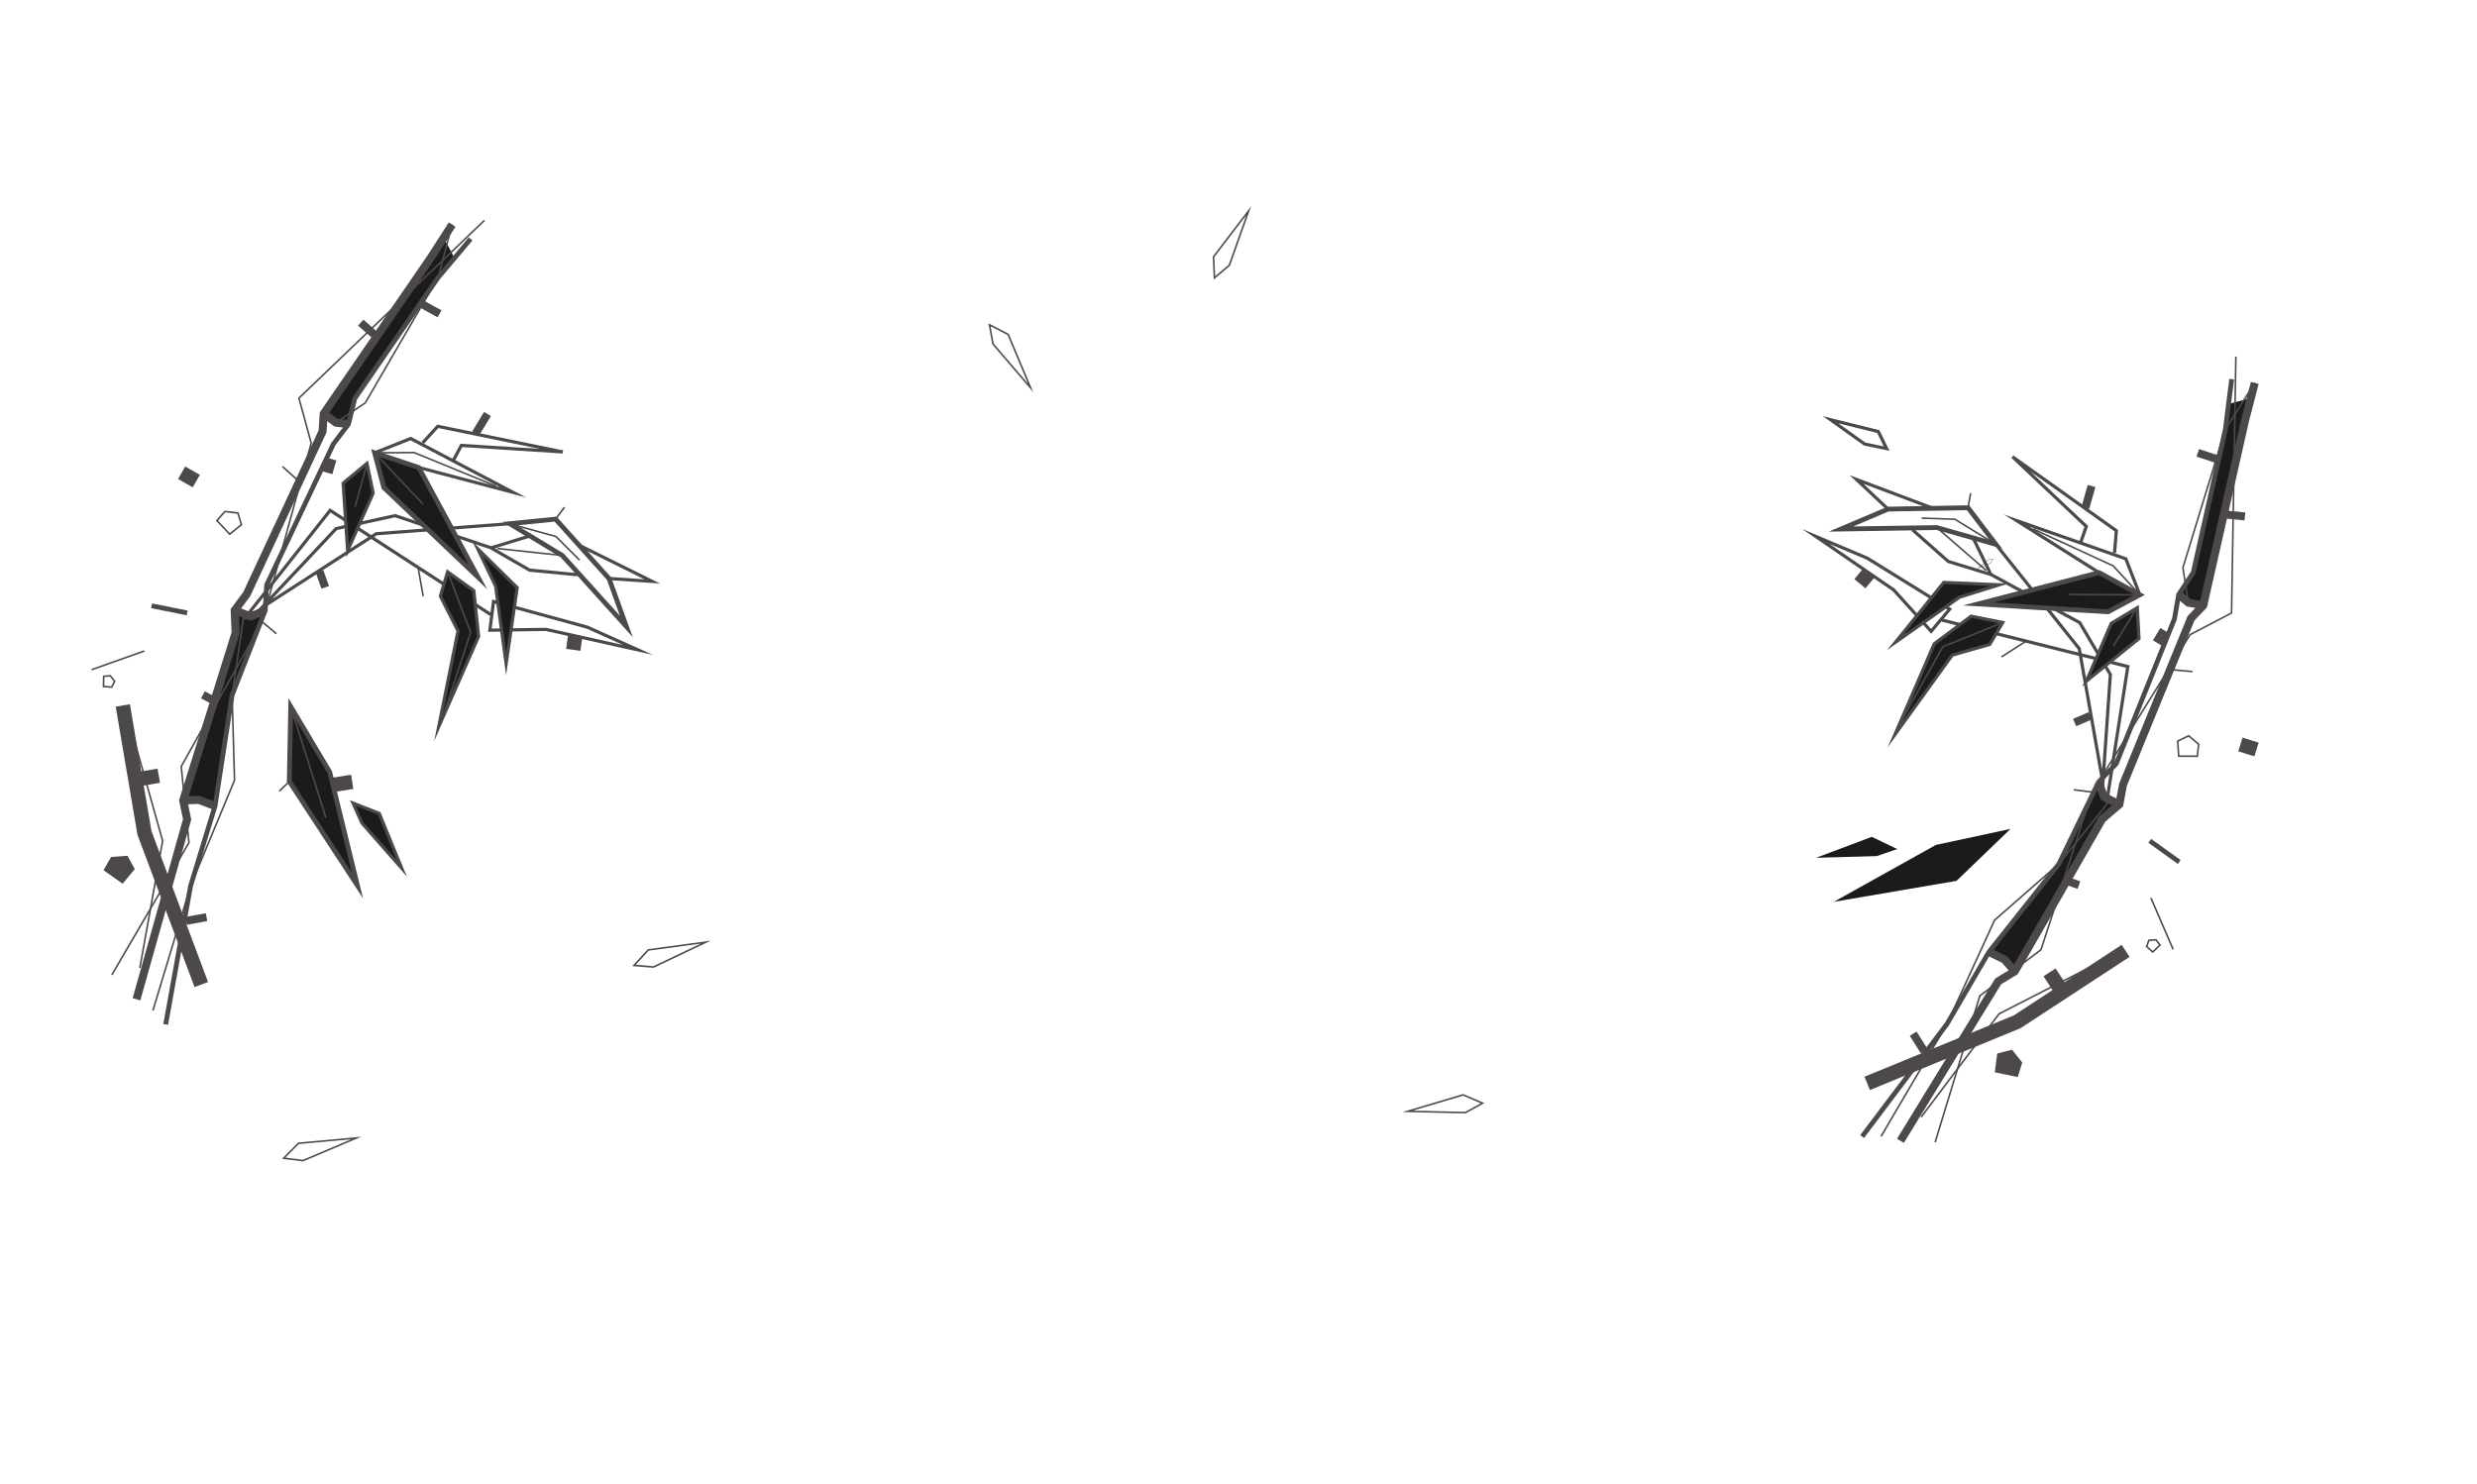 <svg width="2666" height="1598" viewBox="0 0 2666 1598" fill="none" xmlns="http://www.w3.org/2000/svg">
<path d="M2367.77 652.025L2425.43 427.66L2400.88 434.25L2360.61 616.199L2345.85 640.115L2367.77 652.025Z" fill="#1C1B1B"/>
<path d="M2279.45 865.364L2265.47 882.669L2169.64 1045.16L2157.43 1032.92L2141.35 1024.83L2216 929.918L2259.34 844.994L2279.45 865.364Z" fill="#1C1B1B"/>
<path d="M2012.6 1173.38L2006.7 1159.07L2167.48 1093.04L2283.54 1017.08L2292.06 1030.02L2174.75 1106.8L2012.6 1173.38Z" fill="#4D4949"/>
<path d="M2068.46 1202.95L2067.08 1201.91L2151.02 1090.68L2151.2 1090.59L2282.54 1023.28L2283.33 1024.82L2152.16 1092.03L2068.46 1202.95Z" fill="#4D4949"/>
<path d="M2317.01 1026L2309.41 1019.15L2312.21 1011.4L2320.84 1010.79L2326.02 1017.34L2317.01 1026ZM2311.43 1018.65L2316.97 1023.65L2323.7 1017.18L2320.06 1012.57L2313.45 1013.04L2311.43 1018.65Z" fill="#4D4949"/>
<path d="M2176.57 1143.76L2165.56 1129.95L2149.66 1134.06L2146.96 1154.28L2171.71 1159.42L2176.57 1143.76Z" fill="#4D4949"/>
<path d="M2344.12 814.834L2342.98 797.245L2355.78 791.024L2367.29 800.716L2365.82 814.938L2344.12 814.834ZM2344.78 798.286L2345.74 813.124L2364.26 813.21L2365.48 801.441L2355.52 793.056L2344.78 798.286Z" fill="#4D4949"/>
<path d="M2347.02 925.833L2315.31 903.043L2312.28 907.231L2344 930.021L2347.02 925.833Z" fill="#4D4949"/>
<path d="M2431.02 799.419L2413.67 794.017L2409.05 808.796L2426.4 814.198L2431.02 799.419Z" fill="#4D4949"/>
<path d="M2212.43 1042.47L2199.42 1050.9L2212.89 1071.57L2225.9 1063.14L2212.43 1042.47Z" fill="#4D4949"/>
<path d="M2315.85 966.311L2314.27 966.991L2338.15 1022.29L2339.73 1021.61L2315.85 966.311Z" fill="#4D4949"/>
<path d="M2041.78 1225.78L2147.55 1053.22L2165.32 1042.5L2259.25 878.837L2277.12 863.566L2280.85 843.418L2281.02 843.011L2354.52 663.219L2367.41 649.67L2411.95 452.584L2422.63 411.114L2430.98 413.255L2420.33 454.6L2375.3 653.872L2361.89 667.964L2289.17 845.85L2285.04 868.119L2265.99 884.401L2171.69 1048.71L2153.81 1059.5L2049.14 1230.27L2041.78 1225.78Z" fill="#4D4949"/>
<path d="M2006.28 1224.99L2002.15 1221.89L2093.3 1101L2138.58 1023.24L2213.79 928.538L2256.62 840.222L2275.48 820.746L2337.89 665.45L2342.5 638.955L2358.19 615.174L2392.63 461.705L2399.4 407.83L2404.53 408.472L2397.7 462.713L2363.04 617.223L2347.41 640.896L2342.8 667.118L2279.91 823.604L2260.91 843.214L2218.2 931.297L2218.02 931.52L2142.86 1026.15L2097.62 1103.86L2097.53 1103.98L2006.28 1224.99Z" fill="#4D4949"/>
<path d="M2165.26 1048.43L2154.75 1036.39L2138.81 1028.55L2142.63 1020.84L2160.11 1029.44L2171.76 1042.78L2165.26 1048.43Z" fill="#4D4949"/>
<path d="M2260.89 860.702L2254.7 843.145L2262.83 840.292L2267.85 854.538L2282.99 861.985L2279.17 869.7L2260.89 860.702Z" fill="#4D4949"/>
<path d="M2353.33 652.721L2342.16 643.195L2347.76 636.657L2357.19 644.699L2372.16 647.546L2370.54 655.995L2353.33 652.721Z" fill="#4D4949"/>
<path d="M2081.98 1229.25L2130.15 1071.47L2196.02 1021.81L2250.96 852.292L2251.02 852.202L2356.65 682.5L2356.86 682.391L2400.96 659.346L2405.62 383.802L2407.34 383.831L2402.66 660.396L2357.86 683.806L2252.54 853.021L2197.49 1022.85L2197.28 1023.01L2131.64 1072.5L2083.63 1229.75L2081.98 1229.25Z" fill="#4D4949"/>
<path d="M2354.41 648.842L2348.59 611.02L2348.64 610.831L2394.39 461.788L2394.45 461.69L2426.08 411.726L2427.54 412.644L2395.97 462.513L2350.35 611.146L2356.11 648.579L2354.41 648.842Z" fill="#4D4949"/>
<path d="M2023.85 1222.83L2094.72 1102L2146.11 989.928L2146.25 989.807L2215.43 929.272L2270.5 860.805L2271.84 861.881L2216.67 930.456L2147.53 990.979L2096.25 1102.79L2025.34 1223.7L2023.85 1222.83Z" fill="#4D4949"/>
<path d="M2163.92 892.267L2105.81 948.208L1973.75 970.774L2083.62 909.513L2163.92 892.267Z" fill="#1C1B1B"/>
<path d="M2042 913.946L2014.6 900.839L1954.67 923.367L2020 921.567L2042 913.946Z" fill="#1C1B1B"/>
<path d="M2265.6 864.407L2288.25 718.822L2089.84 669.188L2090.68 665.852L2292.14 716.248L2269.01 864.935L2265.6 864.407Z" fill="#4D4949"/>
<path d="M2156.63 553.737L2289.35 600.172L2304.74 639.715L2301.53 640.959L2286.71 602.894L2184.1 566.995L2260.12 614.938L2258.28 617.846L2156.63 553.737Z" fill="#4D4949"/>
<path d="M2237.68 583.805L2243.48 567.187L2164.83 492.9L2167.02 490.251L2279.65 570.472L2277.57 595.307L2274.13 595.019L2276.05 572.134L2185.31 507.505L2247.47 566.219L2240.93 584.937L2237.68 583.805Z" fill="#4D4949"/>
<path d="M2264.09 856.52L2236.3 699.044L2196.84 649.667L2142.41 620.138L2096.05 605.919L2057.23 571.555L2059.51 568.981L2097.78 602.848L2143.9 617.029L2191.31 642.75L2146.81 587.066L2149.51 584.922L2199.1 646.973L2239.69 668.995L2273.13 725.7L2264.09 856.52ZM2204.63 653.885L2239.54 697.587L2239.62 698.017L2262.59 828.195L2269.62 726.528L2237.2 671.562L2204.63 653.885Z" fill="#4D4949"/>
<path d="M2155.58 670.102L2141.63 693.638L2101.23 705.204L2039.55 790.668L2081.79 693.011L2121.47 663.304L2155.58 670.102Z" fill="#1C1B1B"/>
<path d="M2031.69 804.508L2080.39 691.907L2080.75 691.633L2121.06 661.463L2158.3 668.888L2142.77 695.102L2102.28 706.694L2031.69 804.508ZM2083.19 694.112L2047.42 776.828L2100.18 703.716L2140.5 692.173L2152.85 671.313L2121.89 665.141L2083.19 694.112Z" fill="#4D4949"/>
<path d="M1968.28 572.269L2031.55 545.447L2119.44 543.938L2154.91 590.599L2084.18 570.476L1968.28 572.269ZM2032.64 550.588L1994.64 566.703L2084.87 565.307L2141.43 581.396L2116.91 549.145L2032.64 550.588Z" fill="#4D4949"/>
<path d="M2125.44 578.765L2122.34 580.262L2141.25 619.304L2144.35 617.808L2125.44 578.765Z" fill="#4D4949"/>
<path d="M2030.91 549.269L1990.67 511.495L2080.94 545.503L2079.72 548.721L2005.62 520.805L2033.28 546.763L2030.91 549.269Z" fill="#4D4949"/>
<path d="M1961.92 448.001L2022.8 463.096L2033.67 485.304L2006.23 479.599L1961.92 448.001ZM2020.41 466.048L1978.63 455.689L2007.65 476.384L2027.49 480.508L2020.41 466.048Z" fill="#4D4949"/>
<path d="M2078.53 682.223L2037 636.284L1939.59 569.384L2010.4 599.231L2101.05 655.312L2078.53 682.223ZM2039.29 633.678L2078.43 676.976L2095.86 656.147L2008.7 602.226L1969.37 585.667L2039.29 633.678Z" fill="#4D4949"/>
<path d="M2151.68 629.534L2092.09 626.927L2040.04 691.386L2109.06 642.861L2151.68 629.534Z" fill="#1C1B1B"/>
<path d="M2030.99 699.853L2091.29 625.169L2161.57 628.242L2109.83 644.425L2030.99 699.853ZM2092.88 628.681L2049.09 682.912L2108.29 641.3L2141.8 630.823L2092.88 628.681Z" fill="#4D4949"/>
<path d="M2300.41 654.081L2302.21 687.394L2245.51 733.274L2272.31 671.029L2300.41 654.081Z" fill="#1C1B1B"/>
<path d="M2241.17 739.003L2270.94 669.842L2301.97 651.128L2303.98 688.178L2241.17 739.003ZM2273.68 672.216L2249.86 727.546L2300.45 686.613L2298.84 657.038L2273.68 672.216Z" fill="#4D4949"/>
<path d="M2303.13 640.336L2259.2 616.391L2129.13 650.106L2268.88 658.606L2303.13 640.336Z" fill="#1C1B1B"/>
<path d="M2112.72 651.693L2259.54 613.636L2308.57 640.36L2269.45 661.225L2268.72 661.18L2112.72 651.693ZM2258.86 619.147L2145.54 648.515L2268.31 655.982L2297.69 640.309L2258.86 619.147Z" fill="#4D4949"/>
<path d="M2044.51 777.932L2090.28 695.6L2090.56 695.487L2155.25 669.306L2155.9 670.9L2091.49 696.966L2046.02 778.766L2044.51 777.932Z" fill="#4D4949"/>
<path d="M2227.01 640.775L2227.02 639.054L2301.16 639.466L2273.9 609.823L2187.5 570.019L2188.22 568.457L2274.94 608.407L2275.05 608.533L2305.1 641.208L2227.01 640.775Z" fill="#4D4949"/>
<path d="M2300.94 654.423L2299.47 653.522L2273.96 695.022L2275.43 695.922L2300.94 654.423Z" fill="#4D4949"/>
<path d="M2068.21 558.573L2068.27 556.853L2104.29 558.124L2148.62 585.262L2147.72 586.729L2103.77 559.827L2068.21 558.573Z" fill="#4D4949"/>
<path d="M2085.09 567.243L2083.96 568.542L2137.13 614.666L2138.27 613.367L2085.09 567.243Z" fill="#4D4949"/>
<path d="M1509.5 1197.03L1574.86 1177.67L1597.66 1187.44L1577.47 1198.55L1577.24 1198.54L1509.5 1197.03ZM1574.76 1179.5L1520.54 1195.56L1577.05 1196.82L1593.74 1187.64L1574.76 1179.5Z" fill="#4D4949"/>
<path d="M2416.63 551.653L2393.87 549.39L2393.02 557.949L2415.78 560.213L2416.63 551.653Z" fill="#4D4949"/>
<path d="M2238.96 948.688L2228.68 945.145L2225.86 953.274L2236.14 956.817L2238.96 948.688Z" fill="#4D4949"/>
<path d="M2062.76 1110.43L2055.48 1115.04L2067.51 1133.94L2074.79 1129.33L2062.76 1110.43Z" fill="#4D4949"/>
<path d="M2247.96 766.641L2231.22 773.824L2234.62 781.725L2251.37 774.542L2247.96 766.641Z" fill="#4D4949"/>
<path d="M2255.29 524.308L2246.99 521.968L2240.36 545.383L2248.65 547.723L2255.29 524.308Z" fill="#4D4949"/>
<path d="M2386.55 489.862L2366.84 483.381L2364.14 491.55L2383.86 498.031L2386.55 489.862Z" fill="#4D4949"/>
<path d="M2121.88 530.987L2120.19 530.679L2117.32 546.386L2119.02 546.693L2121.88 530.987Z" fill="#4D4949"/>
<path d="M2251.86 851.808L2232.14 849.288L2231.92 850.994L2251.64 853.515L2251.86 851.808Z" fill="#4D4949"/>
<path d="M2359.9 722.096L2333.39 719.669L2333.23 721.382L2359.74 723.808L2359.9 722.096Z" fill="#4D4949"/>
<path d="M2180.12 689.465L2153.78 706.416L2154.71 707.862L2181.05 690.911L2180.12 689.465Z" fill="#4D4949"/>
<path d="M2335.91 682.477L2325.16 676.026L2317.16 689.302L2327.92 695.752L2335.91 682.477Z" fill="#4D4949"/>
<path d="M2005.83 611.378L1995.85 623.421L2007.81 633.286L2017.79 621.243L2005.83 611.378Z" fill="#4D4949"/>
<path d="M350.653 448.113L476.21 253.285L488.074 275.717L381.837 428.967L374.316 456.034L350.653 448.113Z" fill="#1C1B1B"/>
<path d="M254.054 657.85L250.854 679.844L196.717 860.475L214.019 861.07L230.903 867.324L249.816 748.166L282.703 658.695L254.054 657.85Z" fill="#1C1B1B"/>
<path d="M209.395 1062.53L223.93 1057.11L163.02 894.637L139.837 758.092L124.536 760.678L147.967 898.679L209.395 1062.53Z" fill="#4D4949"/>
<path d="M149.673 1041.81L151.37 1042.12L175.948 905.061L175.895 904.871L135.958 763.046L134.298 763.513L174.183 905.146L149.673 1041.81Z" fill="#4D4949"/>
<path d="M110.516 739.698L120.712 740.59L124.498 733.269L119.073 726.546L110.743 727.212L110.516 739.698ZM119.71 738.776L112.269 738.124L112.439 728.802L118.301 728.333L122.451 733.475L119.71 738.776Z" fill="#4D4949"/>
<path d="M119.586 922.502L137.213 921.153L145.019 935.575L131.997 951.305L111.386 936.706L119.586 922.502Z" fill="#4D4949"/>
<path d="M247.166 576.189L260.858 565.05L256.721 551.463L241.767 549.64L232.325 560.396L247.166 576.189ZM258.871 564.445L247.317 573.839L234.652 560.356L242.469 551.46L255.405 553.036L258.871 564.445Z" fill="#4D4949"/>
<path d="M163.661 649.597L201.979 657.273L200.961 662.333L162.643 654.657L163.661 649.597Z" fill="#4D4949"/>
<path d="M199.353 502.165L215.127 511.173L207.418 524.609L191.644 515.601L199.353 502.165Z" fill="#4D4949"/>
<path d="M169.576 827.354L172.234 842.607L147.888 846.831L145.23 831.578L169.576 827.354Z" fill="#4D4949"/>
<path d="M155.14 699.927L155.718 701.547L98.853 721.714L98.276 720.094L155.14 699.927Z" fill="#4D4949"/>
<path d="M151.052 1076.85L205.827 882.108L201.608 861.822L257.903 681.784L256.962 658.332L269.219 641.89L269.404 641.491L351.445 465.414L352.631 446.776L467.079 280.103L490.269 244.074L483.016 239.427L459.897 275.348L344.175 443.867L342.946 463.255L261.773 637.465L248.227 655.637L249.229 680.642L192.714 861.389L196.958 881.804L142.75 1074.53L151.052 1076.85Z" fill="#4D4949"/>
<path d="M175.787 1102.27L180.88 1103.18L207.644 954.28L233.957 868.266L252.331 748.838L288.058 657.435L289.526 630.389L361.123 479.09L377.447 457.693L384.237 430.038L473.526 300.433L508.488 258.823L504.525 255.509L469.333 297.41L379.437 427.893L372.679 455.422L356.562 476.642L284.416 629.099L282.939 656.331L247.305 747.493L247.262 747.774L228.903 867.115L202.606 953.067L202.579 953.217L175.787 1102.27Z" fill="#4D4949"/>
<path d="M197.298 865.906L213.292 865.396L229.893 871.712L232.965 863.674L214.748 856.746L197.022 857.308L197.298 865.906Z" fill="#4D4949"/>
<path d="M270.11 668.248L287.217 660.826L283.78 652.94L269.898 658.962L254.13 652.965L251.06 661.003L270.11 668.248Z" fill="#4D4949"/>
<path d="M359.968 459.144L374.568 460.829L375.558 452.286L363.232 450.862L350.957 441.857L345.849 448.785L359.968 459.144Z" fill="#4D4949"/>
<path d="M121.154 1049.83L204.263 907.245L195.921 825.298L283.042 669.783L283.07 669.681L335.838 476.98L335.777 476.755L322.695 428.833L521.908 237.93L520.715 236.69L320.762 428.3L334.052 476.981L281.433 669.126L194.151 824.931L194.179 825.202L202.491 906.863L119.663 1048.96L121.154 1049.83Z" fill="#4D4949"/>
<path d="M362.082 455.715L393.825 434.236L393.925 434.065L472.266 299.202L472.296 299.091L487.474 241.97L485.807 241.529L470.658 298.539L392.533 433.033L361.116 454.29L362.082 455.715Z" fill="#4D4949"/>
<path d="M165.419 1087.95L205.949 953.921L253.293 840.092L253.287 839.907L250.678 748.142L263.495 661.294L261.79 661.043L248.964 748.04L251.557 839.771L204.327 953.344L163.767 1087.46L165.419 1087.95Z" fill="#4D4949"/>
<path d="M312.906 760.618L311.364 841.172L384.646 953.07L354.879 831.06L312.906 760.618Z" fill="#1C1B1B"/>
<path d="M379.948 864.508L408.221 875.622L432.452 934.764L389.315 885.772L379.948 864.508Z" fill="#1C1B1B"/>
<path d="M390.72 967.066L357.299 830.073L357.103 829.741L310.494 751.521L308.761 841.916L390.72 967.066ZM352.458 832.046L378.569 939.069L313.965 840.429L315.315 769.721L352.458 832.046Z" fill="#4D4949"/>
<path d="M437.929 943.595L409.537 874.291L376.685 861.377L388.022 886.904L437.929 943.595ZM406.902 876.954L426.969 925.933L390.785 884.838L383.21 867.64L406.902 876.954Z" fill="#4D4949"/>
<path d="M313.739 760.351L351.55 879.898L349.907 880.416L312.096 760.868L313.739 760.351Z" fill="#4D4949"/>
<path d="M264.183 667.325L355.699 551.699L527.169 662.986L529.048 660.102L354.942 547.102L261.477 665.193L264.183 667.325Z" fill="#4D4949"/>
<path d="M566.52 535.598L442.098 470.159L402.584 485.817L403.857 489.014L441.895 473.941L538.085 524.531L451.143 501.577L450.26 504.901L566.52 535.598Z" fill="#4D4949"/>
<path d="M489.284 496.804L497.543 481.254L605.621 488.203L606.076 484.8L470.514 457.042L453.689 475.463L456.239 477.779L471.742 460.805L580.96 483.17L495.538 477.678L486.236 495.192L489.284 496.804Z" fill="#4D4949"/>
<path d="M271 663.06L405.578 576.225L468.693 571.471L527.423 591.176L569.409 615.39L621.067 620.392L621.402 616.967L570.488 612.037L528.69 587.969L477.536 570.807L548.714 565.449L548.453 562.017L469.137 567.99L425.343 553.3L360.935 567.434L271 663.06ZM460.299 568.651L404.441 572.863L404.075 573.101L292.825 644.883L362.716 570.565L425.148 556.864L460.299 568.651Z" fill="#4D4949"/>
<path d="M481.765 615.547L473.966 641.756L492.964 679.166L472.159 782.41L515.149 685.082L509.962 635.852L481.765 615.547Z" fill="#1C1B1B"/>
<path d="M467.344 797.578L516.912 685.355L516.863 684.901L511.597 634.905L480.805 612.732L472.116 641.922L491.152 679.409L467.344 797.578ZM513.385 684.807L476.973 767.244L494.771 678.922L475.814 641.591L482.726 618.361L508.327 636.797L513.385 684.807Z" fill="#4D4949"/>
<path d="M681.07 685.908L657.719 621.401L599.022 556.119L540.61 561.933L603.517 599.949L681.07 685.908ZM653.197 624.098L667.218 662.844L606.845 595.928L556.546 565.531L596.919 561.512L653.197 624.098Z" fill="#4D4949"/>
<path d="M569.356 575.428L570.368 578.715L528.821 591.453L527.809 588.166L569.356 575.428Z" fill="#4D4949"/>
<path d="M655.343 624.466L710.47 628.181L624.069 585.329L622.534 588.409L693.459 623.586L655.575 621.032L655.343 624.466Z" fill="#4D4949"/>
<path d="M525.289 680.124L587.29 679.226L702.711 704.92L632.602 673.457L529.728 645.344L525.289 680.124ZM587.646 675.78L529.211 676.626L532.648 649.709L631.561 676.74L670.487 694.227L587.646 675.78Z" fill="#4D4949"/>
<path d="M514.21 590.787L556.677 632.583L544.747 714.494L533.424 631.016L514.21 590.787Z" fill="#1C1B1B"/>
<path d="M544.686 726.873L558.509 631.969L508.432 582.68L531.75 631.516L544.686 726.873ZM554.849 633.198L544.814 702.113L535.096 630.519L519.992 598.894L554.849 633.198Z" fill="#4D4949"/>
<path d="M394.981 498.761L369.284 520.108L374.168 592.781L401.652 530.833L394.981 498.761Z" fill="#1C1B1B"/>
<path d="M372.915 599.855L403.451 531.024L396.083 495.605L367.503 519.347L372.915 599.855ZM399.849 530.642L375.419 585.707L371.06 520.869L393.874 501.917L399.849 530.642Z" fill="#4D4949"/>
<path d="M403.221 487.415L450.702 503.239L514.45 621.279L413.111 524.89L403.221 487.415Z" fill="#1C1B1B"/>
<path d="M524.449 634.355L452.492 501.115L399.501 483.454L410.797 526.253L411.328 526.757L524.449 634.355ZM448.909 505.364L504.451 608.198L415.427 523.523L406.941 491.372L448.909 505.364Z" fill="#4D4949"/>
<path d="M478.139 770.118L507.468 680.634L507.358 680.35L482.57 615.241L480.959 615.853L505.639 680.677L476.501 769.584L478.139 770.118Z" fill="#4D4949"/>
<path d="M454.697 543.367L455.954 542.19L405.201 488.264L445.522 488.022L533.552 524.107L534.209 522.517L445.858 486.302L445.686 486.302L401.239 486.566L454.697 543.367Z" fill="#4D4949"/>
<path d="M394.369 498.603L396.031 499.066L382.909 545.957L381.247 545.494L394.369 498.603Z" fill="#4D4949"/>
<path d="M623.129 603.528L624.351 602.313L598.909 576.845L548.813 562.904L548.349 564.56L598.009 578.381L623.129 603.528Z" fill="#4D4949"/>
<path d="M605.273 597.086L605.089 598.797L535.029 591.307L535.213 589.596L605.273 597.086Z" fill="#4D4949"/>
<path d="M1346.58 222.078L1305.26 276.191L1306.33 300.921L1323.9 286.029L1323.98 285.809L1346.58 222.078ZM1307.01 276.741L1341.28 231.852L1322.43 285.019L1307.9 297.335L1307.01 276.741Z" fill="#4D4949"/>
<path d="M388.896 1223.62L321.002 1229.86L303.468 1247.38L326.348 1250.22L326.562 1250.12L388.896 1223.62ZM321.782 1231.52L378.102 1226.34L326.1 1248.45L307.18 1246.11L321.782 1231.52Z" fill="#4D4949"/>
<path d="M2127.95 611.995L2142.8 606.301L2145.45 601.396L2140.08 602.247L2140.04 602.28L2127.95 611.995ZM2142.5 605.993L2130.19 610.716L2140.26 602.612L2144.71 601.908L2142.5 605.993Z" fill="#4D4949"/>
<path d="M1112.12 422.195L1085.8 359.441L1063.8 347.998L1067.95 370.627L1068.1 370.803L1112.12 422.195ZM1084.45 360.68L1106.28 412.736L1069.56 369.864L1066.13 351.152L1084.45 360.68Z" fill="#4D4949"/>
<path d="M764.916 1012.6L697.349 1021.71L680.576 1039.95L703.557 1041.82L703.767 1041.72L764.916 1012.6ZM698.199 1023.34L754.247 1015.77L703.235 1040.07L684.232 1038.53L698.199 1023.34Z" fill="#4D4949"/>
<path d="M391.126 344.091L408.276 359.19L402.571 365.64L385.421 350.54L391.126 344.091Z" fill="#4D4949"/>
<path d="M220.407 744.151L230.005 749.256L225.949 756.846L216.352 751.741L220.407 744.151Z" fill="#4D4949"/>
<path d="M221.507 983.029L223.071 991.488L201.001 995.548L199.437 987.089L221.507 983.029Z" fill="#4D4949"/>
<path d="M347.992 613.695L354.109 630.823L345.989 633.71L339.872 616.581L347.992 613.695Z" fill="#4D4949"/>
<path d="M521 443.441L528.365 447.915L515.681 468.698L508.316 464.225L521 443.441Z" fill="#4D4949"/>
<path d="M456.979 324.036L475.155 334.039L470.991 341.57L452.815 331.567L456.979 324.036Z" fill="#4D4949"/>
<path d="M606.869 545.517L608.249 546.547L598.663 559.33L597.283 558.3L606.869 545.517Z" fill="#4D4949"/>
<path d="M282.786 668.797L298.057 681.501L296.953 682.822L281.682 670.118L282.786 668.797Z" fill="#4D4949"/>
<path d="M310.671 840.808L311.861 842.054L301.138 852.249L299.949 851.003L310.671 840.808Z" fill="#4D4949"/>
<path d="M304.54 501.545L324.362 519.276L323.211 520.557L303.389 502.826L304.54 501.545Z" fill="#4D4949"/>
<path d="M450.844 610.781L456.315 641.57L454.616 641.871L449.146 611.082L450.844 610.781Z" fill="#4D4949"/>
<path d="M377.912 833.984L380.304 849.281L359.462 852.526L357.069 837.23L377.912 833.984Z" fill="#4D4949"/>
<path d="M349.962 492.125L362.02 495.6L357.711 510.48L345.654 507.005L349.962 492.125Z" fill="#4D4949"/>
<path d="M626.79 685.062L624.735 700.553L609.35 698.521L611.405 683.03L626.79 685.062Z" fill="#4D4949"/>
</svg>
